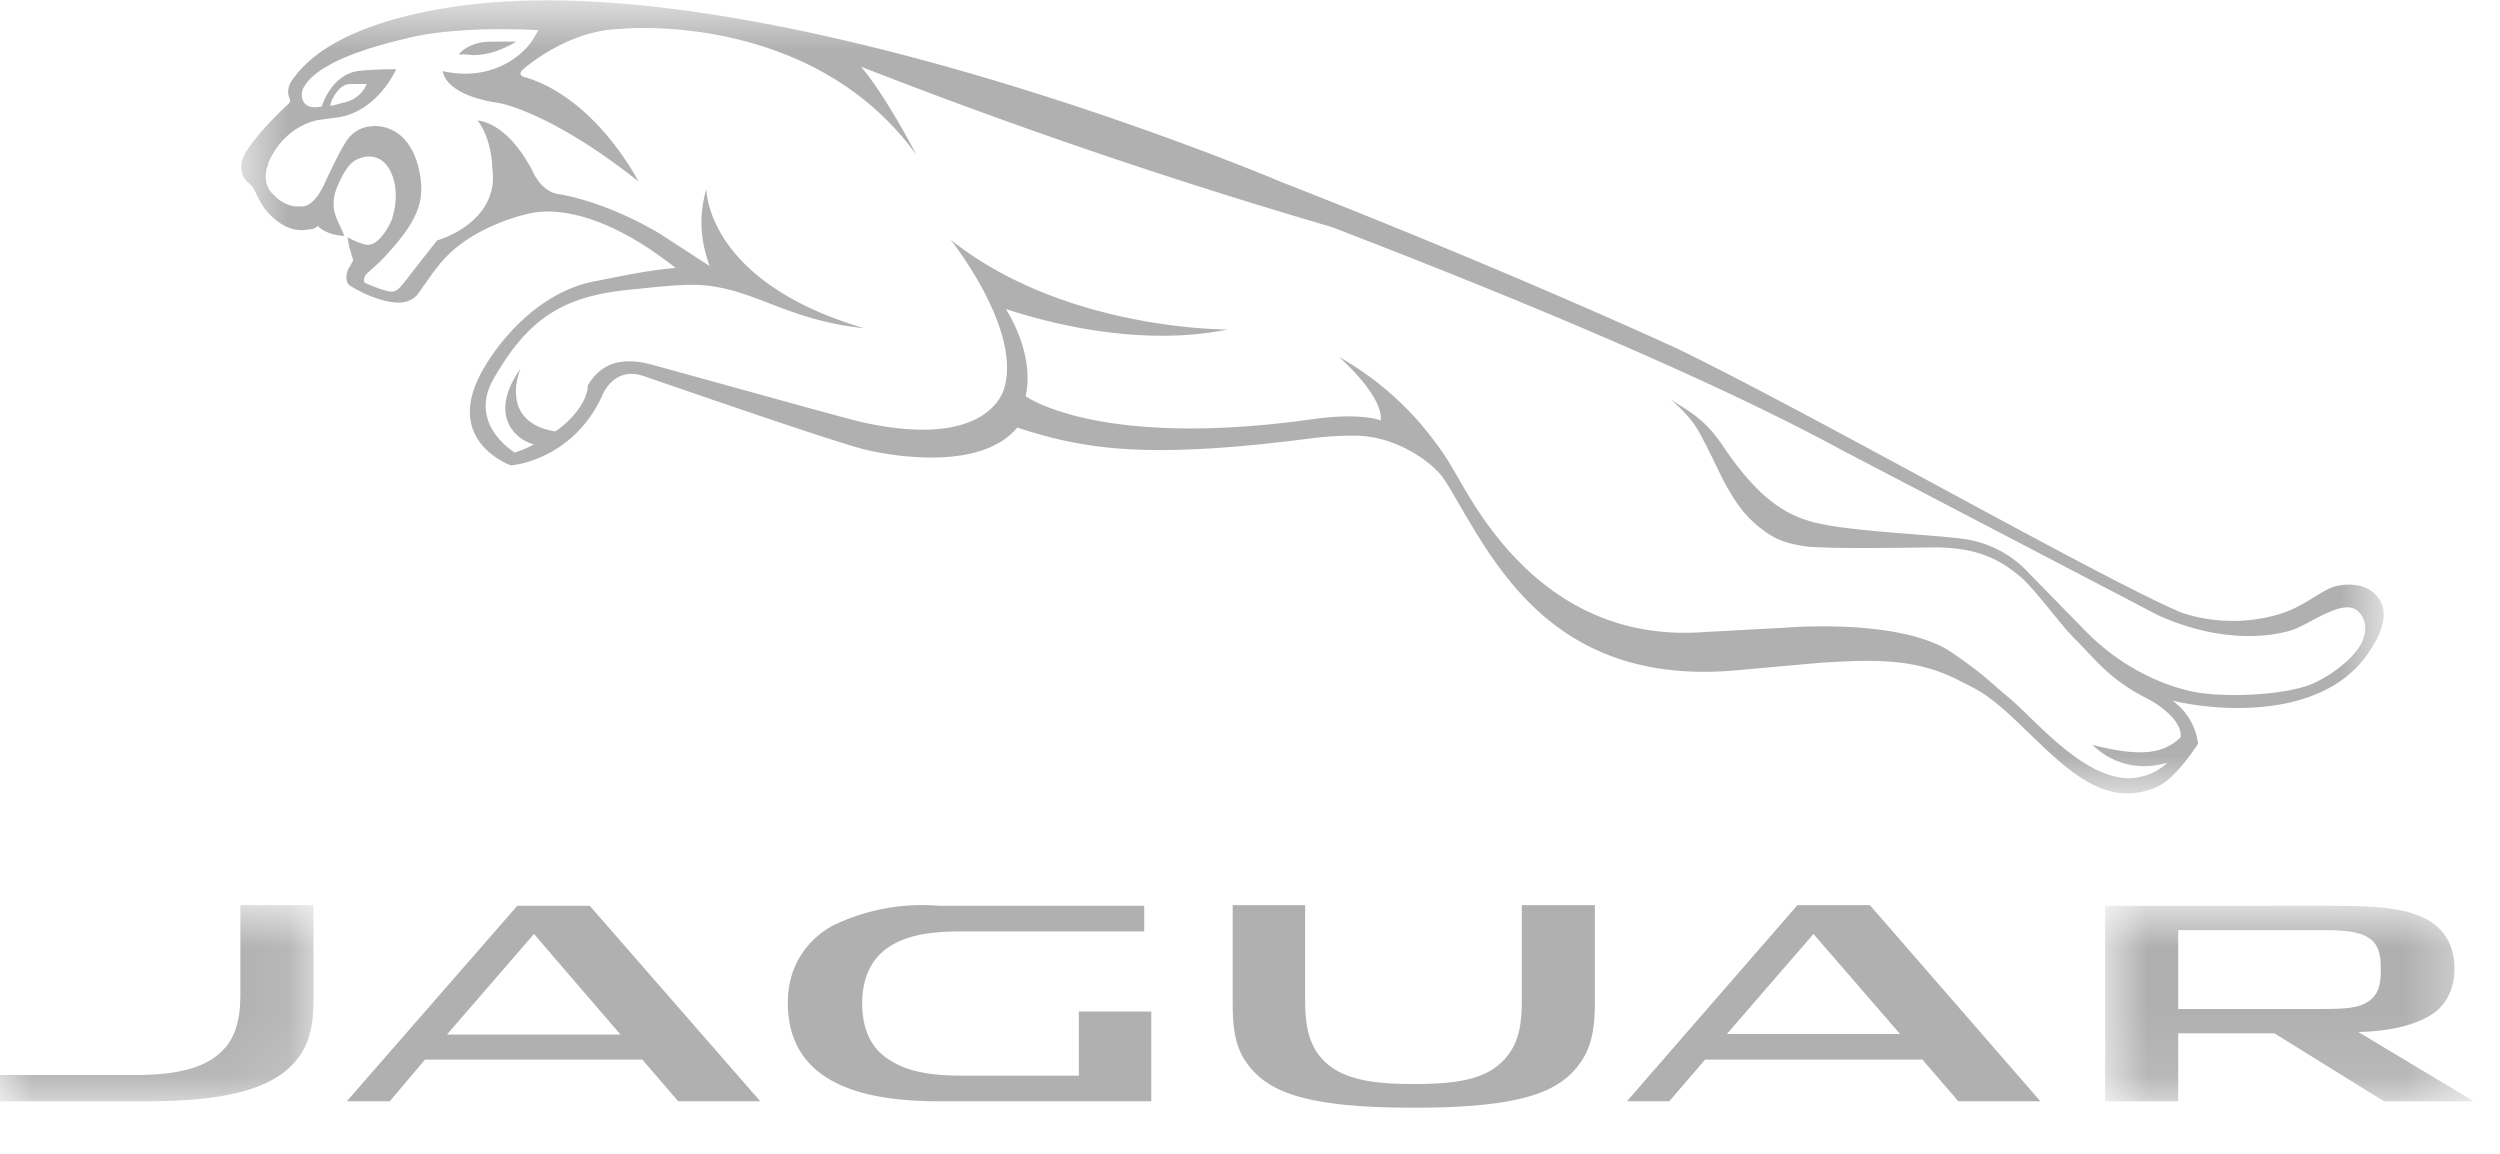 <svg xmlns="http://www.w3.org/2000/svg" xmlns:xlink="http://www.w3.org/1999/xlink" viewBox="0 0 39 18">
  <defs/>
  <defs>
    <path id="a" d="M.75.72h33.42V13.1H.75z"/>
    <path id="c" d="M0 .85h4.9V3.9H0z"/>
    <path id="e" d="M.84.85h5.74V3.9H.84z"/>
  </defs>
  <g fill="none" fill-rule="evenodd">
    <path fill="#b0b0b0" d="M7.39.86A1.19 1.19 0 007.9.73a.74.74 0 00.15-.08 34.59 34.59 0 00-.4 0c-.32 0-.49.18-.49.2h.12l.1.01"/>
    <g transform="translate(3 -.72)">
      <mask id="b" fill="#fff">
        <use xlink:href="#a"/>
      </mask>
      <path fill="#b0b0b0" d="M2.15 2.37l.03-.1c.02-.01.09-.22.27-.24h.27s-.08.25-.4.3c0 0-.12.04-.17.04m-.97.9c.26-.59.74-.67.8-.68l.3-.04c.62-.1.9-.75.9-.75-.4 0-.61.03-.61.03-.41.07-.55.55-.55.55-.35.08-.34-.22-.28-.3.06-.1.26-.45 1.6-.76 0 0 .65-.2 2.06-.13l-.06.1c-.12.24-.62.72-1.43.54 0 0 0 .37.89.5 0 0 .8.14 2.16 1.22 0 0-.65-1.28-1.75-1.62 0 0-.14-.02-.07-.11 0 0 .68-.63 1.55-.65 0 0 2.97-.3 4.61 1.97 0 0-.5-.96-.87-1.38a88.13 88.13 0 007.34 2.5c1.56.6 5.46 2.12 7.96 3.48l4.94 2.58c1.25.56 2.11.22 2.11.22.28-.1.79-.5 1.01-.28.12.12.13.27.08.42-.07.22-.39.52-.78.7-.41.18-1.27.22-1.76.15 0 0-.95-.1-1.8-.97l-.88-.9a1.69 1.69 0 00-1-.53c-.56-.08-1.94-.12-2.45-.29-.35-.11-.77-.34-1.32-1.16-.27-.4-.46-.5-.82-.73 0 0 .28.22.44.5.22.4.34.7.46.9.13.23.27.42.48.59.26.21.42.25.7.3.28.04 1.2.03 2 .02.77-.01 1.11.24 1.37.45.24.2.64.77.89 1.01.3.3.51.6 1.1.9.2.1.54.35.52.6-.26.25-.6.32-1.38.12.06.05.47.48 1.17.28a.9.9 0 01-.64.24c-.73-.04-1.45-.95-1.86-1.28-.3-.25-.34-.32-.86-.68-.79-.54-2.57-.39-2.57-.39l-1.3.07c-2.55.19-3.61-2.05-3.9-2.52a3.47 3.47 0 00-.26-.4 4.76 4.76 0 00-1.53-1.37s.69.6.65.99c0 0-.29-.13-1.07-.02C14.13 7.73 13 6.9 13 6.9c.15-.68-.31-1.36-.31-1.36.25.08 1.9.64 3.46.32 0 0-2.54.02-4.32-1.4 0 0 1.1 1.38.84 2.3 0 0-.18.96-2.11.57-.21-.04-.45-.11-3.35-.91-.68-.2-.92.12-1.04.31 0 .29-.34.62-.51.72-.9-.15-.54-.98-.54-.98-.56.8.02 1.15.21 1.18-.1.06-.21.1-.3.13 0 0-.74-.44-.33-1.15.57-1 1.15-1.31 2.22-1.4.47-.05.85-.09 1.15-.05.77.1 1.26.54 2.41.66-2.45-.72-2.46-2.14-2.46-2.17-.14.47-.07.86.05 1.2l-.77-.5c-.89-.53-1.58-.62-1.58-.62-.3-.04-.43-.4-.43-.4l-.03-.05c-.4-.7-.81-.7-.81-.7.23.3.23.74.23.74.12.86-.86 1.13-.86 1.13-.6.75-.57.77-.7.8-.13 0-.43-.14-.43-.14-.04-.07.03-.14.03-.14l.2-.18c.63-.65.7-.96.63-1.38-.16-.84-.76-.74-.76-.74-.29.02-.41.27-.41.27-.1.15-.32.63-.32.63-.13.28-.26.34-.33.35h-.1c-.2 0-.36-.18-.36-.18l-.03-.03c-.18-.2-.05-.46-.05-.46m-.24.38c.06.11.12.26.2.35.11.13.34.36.66.3.14-.01.14-.06.14-.06.16.16.42.16.42.16-.03-.1-.15-.3-.16-.42-.02-.14.02-.26.02-.26.05-.15.14-.34.24-.44.08-.09.3-.18.48-.06.15.1.31.43.17.9 0 .03-.16.37-.33.41l-.04.01c-.12 0-.33-.12-.33-.12l.03.16.06.2-.06.11c-.04.05-.08.21 0 .28 0 0 .38.25.74.27.25.01.34-.15.34-.15.18-.25.32-.47.51-.64.53-.48 1.27-.61 1.27-.61.05 0 .85-.23 2.23.86-.4.03-.86.13-1.22.2-1.01.17-1.67 1.13-1.85 1.51-.5 1.02.5 1.37.5 1.37.02 0 .97-.08 1.43-1.1 0 0 .17-.44.62-.3.3.1 2.88 1 3.46 1.15 0 0 1.73.45 2.39-.34 1.04.34 2.01.5 4.57.17.45-.06.8-.04.8-.04.6.04 1.15.44 1.31.71.67 1.07 1.53 3.2 4.5 2.95l1.34-.12c.82-.05 1.48-.08 2.16.27.3.15.46.21.96.69.68.65 1.31 1.35 2.15.97.3-.14.63-.67.63-.67a.97.97 0 00-.4-.67c.76.18 2.47.3 3.13-.86.17-.27.2-.51.13-.66-.19-.4-.69-.27-.69-.27-.24.05-.5.32-.9.44-.87.26-1.57-.04-1.57-.04-1.33-.58-5.61-3.02-7.8-4.09 0 0-2.52-1.17-6.2-2.61 0 0-7.22-3.07-12.03-2.82 0 0-2.57.07-3.38 1.2 0 0-.14.15-.06.32 0 0 .02.05-.02.08 0 0-.43.39-.65.73-.08.12-.15.32 0 .48 0 0 .07.05.1.1" mask="url(#b)"/>
    </g>
    <g transform="translate(0 13.28)">
      <mask id="d" fill="#fff">
        <use xlink:href="#c"/>
      </mask>
      <path fill="#b0b0b0" d="M4.55 3.34c.23-.23.34-.52.34-1V.84H3.75v1.4c0 .41-.09.69-.29.88-.26.26-.7.37-1.34.37H0v.41h2.3c1.08 0 1.85-.15 2.25-.56" mask="url(#d)"/>
    </g>
    <path fill="#b0b0b0" d="M28.29 14.57l1.35 1.56h-2.7l1.35-1.56zm1.7 1.96l.56.65h1.28l-2.66-3.06h-1.13l-2.66 3.06h.66l.56-.65h3.38zm-23.01-.4l1.35-1.56 1.35 1.57h-2.7zm3.6 1.05h1.28L9.2 14.13H8.07l-2.66 3.05h.67l.55-.65h3.39l.56.65z"/>
    <g transform="translate(32 13.28)">
      <mask id="f" fill="#fff">
        <use xlink:href="#e"/>
      </mask>
      <path fill="#b0b0b0" d="M1.98 2.46V1.23h2.25c.43 0 .62.04.75.14.12.09.16.23.16.45v.06c0 .2-.04.36-.19.46-.14.1-.34.12-.7.12H1.97zm3.88.13c.3-.15.43-.45.43-.75 0-.41-.19-.68-.52-.82-.3-.13-.66-.17-1.39-.17H.84V3.9h1.14V2.84h1.5L5.19 3.9h1.4l-1.8-1.08c.42-.01.79-.08 1.07-.23z" mask="url(#f)"/>
    </g>
    <path fill="#b0b0b0" d="M19.23 14.13v1.52c0 .4.04.7.24.96.32.43.92.67 2.57.67h.02c1.66 0 2.25-.24 2.57-.67.2-.26.25-.57.25-.97v-1.52h-1.14v1.48c0 .39-.05.63-.2.84-.25.34-.64.47-1.44.47H22c-.76 0-1.19-.13-1.44-.47-.14-.2-.2-.44-.2-.84v-1.48h-1.13zm-4.23.4h2.85v-.4h-3.2a3.2 3.2 0 00-1.66.31c-.4.22-.7.63-.7 1.2 0 .62.28 1.07.9 1.32.37.15.86.22 1.47.22h3.3v-1.4h-1.13v1H15c-.6 0-.93-.1-1.19-.29-.24-.18-.36-.46-.36-.84 0-.36.12-.64.34-.82.25-.2.59-.3 1.2-.3"/>
  </g>
</svg>
